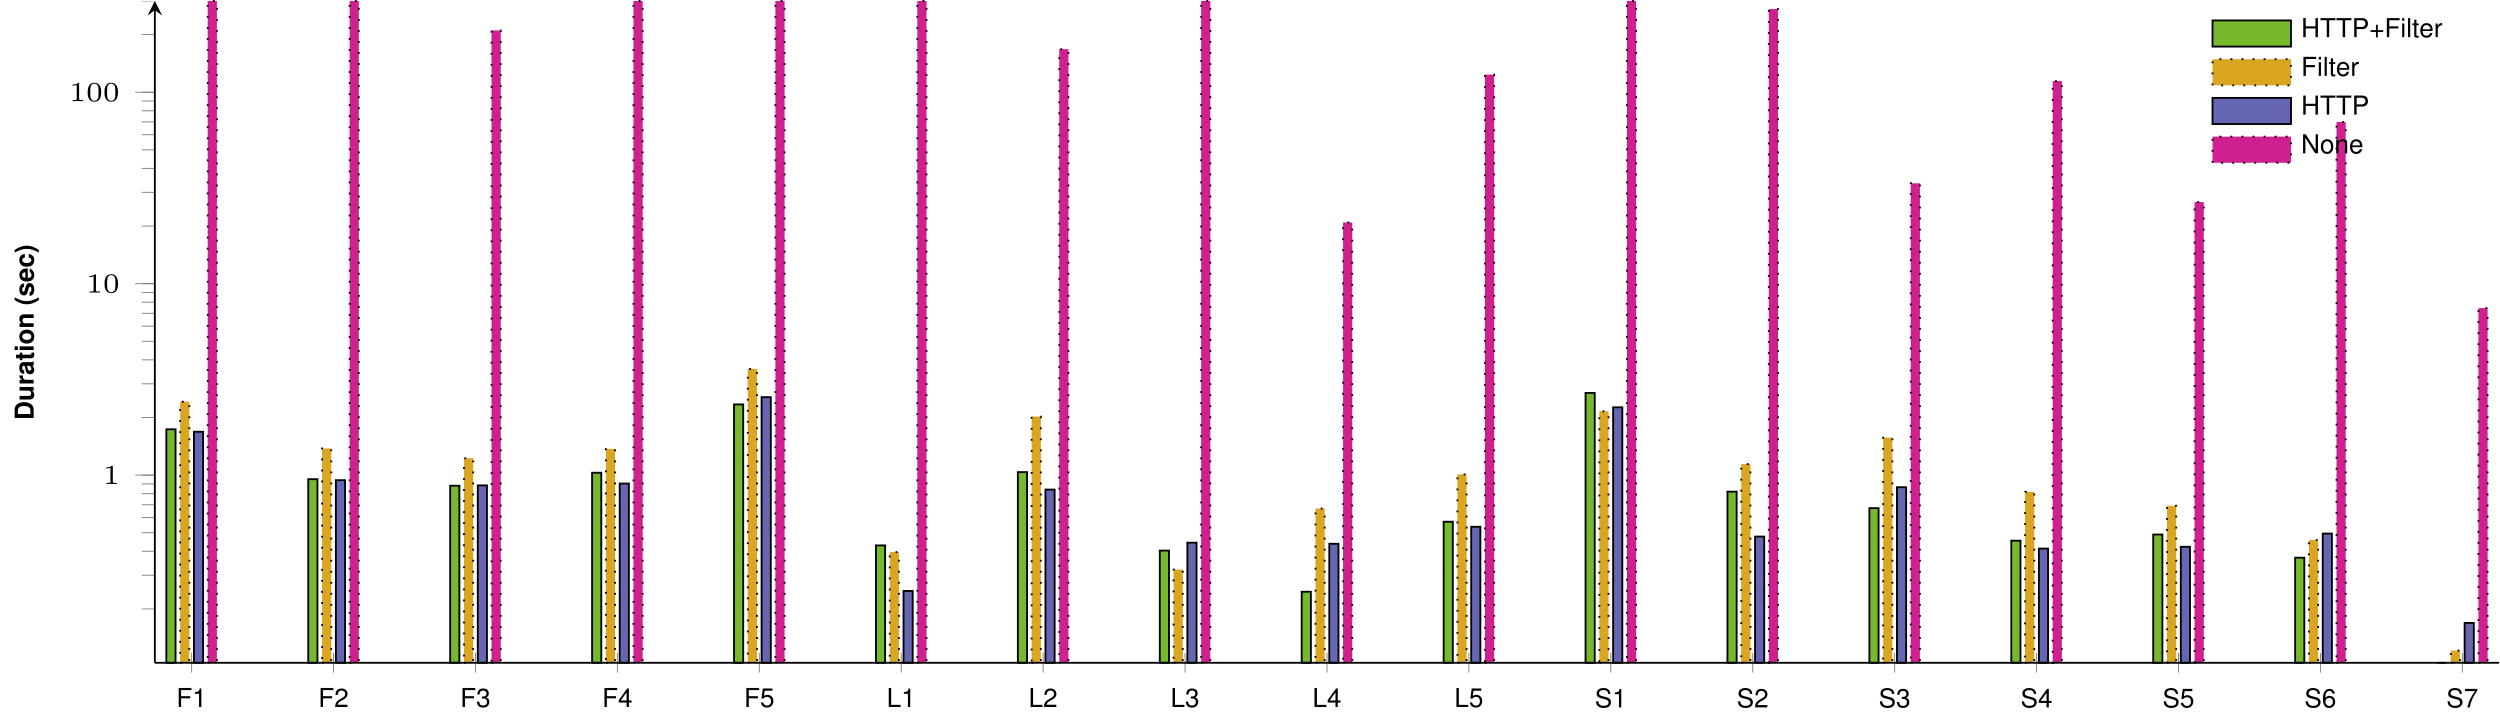 <?xml version='1.0'?>
<!-- This file was generated by dvisvgm 1.9.2 -->
<svg height='156.564pt' version='1.1' viewBox='0 -156.564 541.857 156.564' width='541.857pt' xmlns='http://www.w3.org/2000/svg' xmlns:xlink='http://www.w3.org/1999/xlink'>
<defs>
<clipPath id='clip1'>
<path d='M33.562 128.605H541.664V-297.883H33.562'/>
</clipPath>
<clipPath id='clip2'>
<path d='M-108.16 -12.91V-156.368H683.391V-12.91'/>
</clipPath>
<path d='M1.148 -4.124C0.498 -3.146 0.226 -2.365 0.226 -1.499C0.226 -0.628 0.498 0.153 1.148 1.131H1.714C1.115 -0.034 0.922 -0.668 0.922 -1.499C0.922 -2.325 1.115 -2.97 1.714 -4.124H1.148Z' id='g1-40'/>
<path d='M0.69 1.131C1.341 0.153 1.612 -0.628 1.612 -1.494C1.612 -2.365 1.341 -3.146 0.69 -4.124H0.124C0.724 -2.959 0.917 -2.325 0.917 -1.494C0.917 -0.668 0.724 -0.023 0.124 1.131H0.69Z' id='g1-41'/>
<path d='M0.436 0H2.048C2.676 0 3.072 -0.147 3.349 -0.481C3.677 -0.866 3.853 -1.426 3.853 -2.065C3.853 -2.699 3.677 -3.259 3.349 -3.649C3.072 -3.983 2.682 -4.124 2.048 -4.124H0.436V0ZM1.284 -0.707V-3.417H2.048C2.687 -3.417 3.004 -2.97 3.004 -2.059C3.004 -1.154 2.687 -0.707 2.048 -0.707H1.284Z' id='g1-68'/>
<path d='M2.965 -0.096C2.823 -0.226 2.783 -0.311 2.783 -0.47V-2.167C2.783 -2.789 2.359 -3.106 1.533 -3.106S0.277 -2.755 0.226 -2.048H0.99C1.03 -2.365 1.16 -2.467 1.55 -2.467C1.856 -2.467 2.008 -2.365 2.008 -2.161C2.008 -2.059 1.957 -1.969 1.873 -1.924C1.765 -1.867 1.765 -1.867 1.375 -1.805L1.058 -1.748C0.453 -1.646 0.158 -1.335 0.158 -0.786C0.158 -0.526 0.232 -0.311 0.373 -0.158C0.549 0.023 0.815 0.13 1.086 0.13C1.426 0.13 1.737 -0.017 2.014 -0.306C2.014 -0.147 2.031 -0.091 2.105 0H2.965V-0.096ZM2.008 -1.228C2.008 -0.769 1.782 -0.509 1.38 -0.509C1.115 -0.509 0.95 -0.651 0.95 -0.877C0.95 -1.115 1.075 -1.228 1.403 -1.296L1.675 -1.346C1.884 -1.386 1.918 -1.397 2.008 -1.443V-1.228Z' id='g1-97'/>
<path d='M2.953 -1.912C2.897 -2.659 2.399 -3.106 1.635 -3.106C0.724 -3.106 0.192 -2.506 0.192 -1.465C0.192 -0.458 0.718 0.13 1.624 0.13C2.365 0.13 2.88 -0.328 2.953 -1.058H2.195C2.093 -0.662 1.935 -0.509 1.629 -0.509C1.228 -0.509 0.984 -0.871 0.984 -1.465C0.984 -1.754 1.041 -2.025 1.137 -2.206C1.228 -2.376 1.403 -2.467 1.629 -2.467C1.952 -2.467 2.105 -2.314 2.195 -1.912H2.953Z' id='g1-99'/>
<path d='M2.965 -1.279C2.97 -1.346 2.97 -1.375 2.97 -1.414C2.97 -1.72 2.925 -2.003 2.851 -2.218C2.648 -2.772 2.155 -3.106 1.539 -3.106C0.662 -3.106 0.124 -2.472 0.124 -1.448C0.124 -0.47 0.656 0.13 1.522 0.13C2.206 0.13 2.761 -0.26 2.936 -0.86H2.155C2.059 -0.617 1.839 -0.475 1.55 -0.475C1.324 -0.475 1.143 -0.571 1.03 -0.741C0.956 -0.854 0.928 -0.99 0.917 -1.279H2.965ZM0.928 -1.805C0.979 -2.269 1.177 -2.501 1.528 -2.501C1.726 -2.501 1.907 -2.404 2.02 -2.246C2.093 -2.133 2.127 -2.014 2.144 -1.805H0.928Z' id='g1-101'/>
<path d='M1.171 -3.055H0.379V0H1.171V-3.055ZM1.171 -4.124H0.379V-3.417H1.171V-4.124Z' id='g1-105'/>
<path d='M0.356 -3.055V0H1.148V-1.833C1.148 -2.195 1.403 -2.433 1.788 -2.433C2.127 -2.433 2.297 -2.246 2.297 -1.884V0H3.089V-2.048C3.089 -2.721 2.716 -3.106 2.065 -3.106C1.652 -3.106 1.375 -2.953 1.148 -2.614V-3.055H0.356Z' id='g1-110'/>
<path d='M1.703 -3.106C0.769 -3.106 0.198 -2.489 0.198 -1.488C0.198 -0.481 0.769 0.13 1.709 0.13C2.636 0.13 3.219 -0.487 3.219 -1.465C3.219 -2.501 2.659 -3.106 1.703 -3.106ZM1.709 -2.467C2.144 -2.467 2.427 -2.076 2.427 -1.477C2.427 -0.905 2.133 -0.509 1.709 -0.509C1.279 -0.509 0.99 -0.905 0.99 -1.488S1.279 -2.467 1.709 -2.467Z' id='g1-111'/>
<path d='M0.356 -3.055V0H1.148V-1.624C1.148 -2.088 1.38 -2.32 1.844 -2.32C1.929 -2.32 1.986 -2.314 2.093 -2.297V-3.1C2.048 -3.106 2.02 -3.106 1.997 -3.106C1.635 -3.106 1.318 -2.868 1.148 -2.455V-3.055H0.356Z' id='g1-114'/>
<path d='M2.857 -2.071C2.846 -2.716 2.348 -3.106 1.528 -3.106C0.752 -3.106 0.272 -2.716 0.272 -2.088C0.272 -1.884 0.334 -1.709 0.441 -1.59C0.549 -1.482 0.645 -1.431 0.939 -1.335L1.884 -1.041C2.082 -0.979 2.15 -0.917 2.15 -0.792C2.15 -0.605 1.929 -0.492 1.561 -0.492C1.358 -0.492 1.194 -0.532 1.092 -0.6C1.007 -0.662 0.973 -0.724 0.939 -0.888H0.164C0.187 -0.221 0.679 0.13 1.607 0.13C2.031 0.13 2.354 0.04 2.58 -0.141S2.942 -0.605 2.942 -0.905C2.942 -1.301 2.744 -1.556 2.342 -1.675L1.341 -1.963C1.12 -2.031 1.064 -2.076 1.064 -2.201C1.064 -2.37 1.245 -2.484 1.522 -2.484C1.901 -2.484 2.088 -2.348 2.093 -2.071H2.857Z' id='g1-115'/>
<path d='M1.703 -2.993H1.262V-3.813H0.47V-2.993H0.079V-2.467H0.47V-0.588C0.47 -0.107 0.724 0.13 1.245 0.13C1.42 0.13 1.561 0.113 1.703 0.068V-0.487C1.624 -0.475 1.578 -0.47 1.522 -0.47C1.313 -0.47 1.262 -0.532 1.262 -0.803V-2.467H1.703V-2.993Z' id='g1-116'/>
<path d='M3.061 0V-3.055H2.269V-1.143C2.269 -0.781 2.014 -0.543 1.629 -0.543C1.29 -0.543 1.12 -0.724 1.12 -1.092V-3.055H0.328V-0.928C0.328 -0.255 0.702 0.13 1.352 0.13C1.765 0.13 2.042 -0.023 2.269 -0.362V0H3.061Z' id='g1-117'/>
<path d='M3.288 -1.907C3.288 -2.343 3.288 -3.975 1.823 -3.975S0.359 -2.343 0.359 -1.907C0.359 -1.476 0.359 0.126 1.823 0.126S3.288 -1.476 3.288 -1.907ZM1.823 -0.066C1.572 -0.066 1.166 -0.185 1.022 -0.681C0.927 -1.028 0.927 -1.614 0.927 -1.985C0.927 -2.385 0.927 -2.845 1.01 -3.168C1.16 -3.706 1.614 -3.784 1.823 -3.784C2.098 -3.784 2.493 -3.652 2.624 -3.198C2.714 -2.881 2.72 -2.445 2.72 -1.985C2.72 -1.602 2.72 -0.998 2.618 -0.664C2.451 -0.143 2.02 -0.066 1.823 -0.066Z' id='g2-48'/>
<path d='M2.146 -3.796C2.146 -3.975 2.122 -3.975 1.943 -3.975C1.548 -3.593 0.938 -3.593 0.723 -3.593V-3.359C0.879 -3.359 1.273 -3.359 1.632 -3.527V-0.508C1.632 -0.311 1.632 -0.233 1.016 -0.233H0.759V0C1.088 -0.024 1.554 -0.024 1.889 -0.024S2.69 -0.024 3.019 0V-0.233H2.762C2.146 -0.233 2.146 -0.311 2.146 -0.508V-3.796Z' id='g2-49'/>
<path d='M3.021 -1.511H1.85V-2.682H1.454V-1.511H0.283V-1.115H1.454V0.057H1.85V-1.115H3.021V-1.511Z' id='g4-43'/>
<path d='M1.465 -2.857V0H1.963V-4.011H1.635C1.46 -3.394 1.346 -3.31 0.577 -3.213V-2.857H1.465Z' id='g4-49'/>
<path d='M2.863 -0.492H0.752C0.803 -0.82 0.984 -1.03 1.477 -1.318L2.042 -1.624C2.602 -1.929 2.891 -2.342 2.891 -2.834C2.891 -3.168 2.755 -3.479 2.518 -3.694S1.986 -4.011 1.607 -4.011C1.098 -4.011 0.718 -3.83 0.498 -3.491C0.356 -3.276 0.294 -3.027 0.283 -2.619H0.781C0.798 -2.891 0.832 -3.055 0.9 -3.185C1.03 -3.428 1.29 -3.576 1.59 -3.576C2.042 -3.576 2.382 -3.253 2.382 -2.823C2.382 -2.506 2.195 -2.235 1.839 -2.031L1.318 -1.737C0.481 -1.262 0.238 -0.883 0.192 0H2.863V-0.492Z' id='g4-50'/>
<path d='M1.25 -1.839H1.313L1.522 -1.844C2.071 -1.844 2.354 -1.595 2.354 -1.115C2.354 -0.611 2.042 -0.311 1.522 -0.311C0.979 -0.311 0.713 -0.583 0.679 -1.165H0.181C0.204 -0.843 0.26 -0.634 0.356 -0.453C0.56 -0.068 0.956 0.13 1.505 0.13C2.331 0.13 2.863 -0.362 2.863 -1.12C2.863 -1.629 2.665 -1.912 2.184 -2.076C2.557 -2.223 2.744 -2.506 2.744 -2.908C2.744 -3.598 2.286 -4.011 1.522 -4.011C0.713 -4.011 0.283 -3.57 0.266 -2.716H0.764C0.769 -2.959 0.792 -3.095 0.854 -3.219C0.967 -3.44 1.216 -3.576 1.528 -3.576C1.969 -3.576 2.235 -3.315 2.235 -2.891C2.235 -2.608 2.133 -2.438 1.912 -2.348C1.776 -2.291 1.601 -2.269 1.25 -2.263V-1.839Z' id='g4-51'/>
<path d='M1.85 -0.962V0H2.348V-0.962H2.942V-1.409H2.348V-4.011H1.98L0.158 -1.488V-0.962H1.85ZM1.85 -1.409H0.594L1.85 -3.163V-1.409Z' id='g4-52'/>
<path d='M2.693 -4.011H0.622L0.322 -1.827H0.781C1.013 -2.105 1.205 -2.201 1.516 -2.201C2.054 -2.201 2.393 -1.833 2.393 -1.239C2.393 -0.662 2.059 -0.311 1.516 -0.311C1.081 -0.311 0.815 -0.532 0.696 -0.984H0.198C0.266 -0.656 0.322 -0.498 0.441 -0.351C0.668 -0.045 1.075 0.13 1.528 0.13C2.337 0.13 2.902 -0.458 2.902 -1.307C2.902 -2.099 2.376 -2.642 1.607 -2.642C1.324 -2.642 1.098 -2.568 0.866 -2.399L1.024 -3.519H2.693V-4.011Z' id='g4-53'/>
<path d='M2.817 -2.965C2.721 -3.621 2.291 -4.011 1.68 -4.011C1.239 -4.011 0.843 -3.796 0.605 -3.44C0.356 -3.049 0.243 -2.557 0.243 -1.827C0.243 -1.154 0.345 -0.724 0.583 -0.368C0.798 -0.045 1.148 0.13 1.59 0.13C2.354 0.13 2.902 -0.436 2.902 -1.222C2.902 -1.969 2.393 -2.495 1.675 -2.495C1.279 -2.495 0.967 -2.342 0.752 -2.048C0.758 -3.027 1.075 -3.57 1.646 -3.57C1.997 -3.57 2.24 -3.349 2.32 -2.965H2.817ZM1.612 -2.054C2.093 -2.054 2.393 -1.72 2.393 -1.182C2.393 -0.679 2.054 -0.311 1.595 -0.311C1.131 -0.311 0.781 -0.696 0.781 -1.211C0.781 -1.709 1.12 -2.054 1.612 -2.054Z' id='g4-54'/>
<path d='M2.942 -4.011H0.26V-3.519H2.427C1.471 -2.155 1.081 -1.318 0.781 0H1.313C1.533 -1.284 2.037 -2.387 2.942 -3.592V-4.011Z' id='g4-55'/>
<path d='M1.035 -1.878H3.004V-2.342H1.035V-3.66H3.276V-4.124H0.509V0H1.035V-1.878Z' id='g4-70'/>
<path d='M3.117 -1.878V0H3.643V-4.124H3.117V-2.342H0.996V-4.124H0.47V0H1.001V-1.878H3.117Z' id='g4-72'/>
<path d='M0.979 -4.124H0.453V0H3.015V-0.464H0.979V-4.124Z' id='g4-76'/>
<path d='M3.655 -4.124H3.157V-0.752L1.001 -4.124H0.43V0H0.928V-3.344L3.061 0H3.655V-4.124Z' id='g4-78'/>
<path d='M1.041 -1.748H2.337C2.659 -1.748 2.914 -1.844 3.134 -2.042C3.383 -2.269 3.491 -2.535 3.491 -2.914C3.491 -3.689 3.032 -4.124 2.218 -4.124H0.515V0H1.041V-1.748ZM1.041 -2.212V-3.66H2.139C2.642 -3.66 2.942 -3.389 2.942 -2.936S2.642 -2.212 2.139 -2.212H1.041Z' id='g4-80'/>
<path d='M3.372 -2.914C3.366 -3.723 2.812 -4.192 1.861 -4.192C0.956 -4.192 0.396 -3.728 0.396 -2.981C0.396 -2.478 0.662 -2.161 1.205 -2.02L2.229 -1.748C2.75 -1.612 2.987 -1.403 2.987 -1.081C2.987 -0.86 2.868 -0.634 2.693 -0.509C2.529 -0.396 2.269 -0.334 1.935 -0.334C1.488 -0.334 1.182 -0.441 0.984 -0.679C0.832 -0.86 0.764 -1.058 0.769 -1.313H0.272C0.277 -0.933 0.351 -0.685 0.515 -0.458C0.798 -0.074 1.273 0.13 1.901 0.13C2.393 0.13 2.795 0.017 3.061 -0.187C3.338 -0.407 3.513 -0.775 3.513 -1.131C3.513 -1.641 3.196 -2.014 2.636 -2.167L1.601 -2.444C1.103 -2.58 0.922 -2.738 0.922 -3.055C0.922 -3.474 1.29 -3.751 1.844 -3.751C2.501 -3.751 2.868 -3.451 2.874 -2.914H3.372Z' id='g4-83'/>
<path d='M2.003 -3.66H3.355V-4.124H0.119V-3.66H1.477V0H2.003V-3.66Z' id='g4-84'/>
<path d='M2.902 -1.324C2.902 -1.776 2.868 -2.048 2.783 -2.269C2.591 -2.755 2.139 -3.049 1.584 -3.049C0.758 -3.049 0.226 -2.416 0.226 -1.443S0.741 0.13 1.573 0.13C2.252 0.13 2.721 -0.255 2.84 -0.9H2.365C2.235 -0.509 1.969 -0.306 1.59 -0.306C1.29 -0.306 1.035 -0.441 0.877 -0.69C0.764 -0.86 0.724 -1.03 0.718 -1.324H2.902ZM0.73 -1.709C0.769 -2.257 1.103 -2.614 1.578 -2.614C2.042 -2.614 2.399 -2.229 2.399 -1.742C2.399 -1.731 2.399 -1.72 2.393 -1.709H0.73Z' id='g4-101'/>
<path d='M0.849 -2.965H0.379V0H0.849V-2.965ZM0.849 -4.124H0.373V-3.53H0.849V-4.124Z' id='g4-105'/>
<path d='M0.86 -4.124H0.385V0H0.86V-4.124Z' id='g4-108'/>
<path d='M0.396 -2.965V0H0.871V-1.635C0.871 -2.24 1.188 -2.636 1.675 -2.636C2.048 -2.636 2.286 -2.41 2.286 -2.054V0H2.755V-2.24C2.755 -2.733 2.387 -3.049 1.816 -3.049C1.375 -3.049 1.092 -2.88 0.832 -2.467V-2.965H0.396Z' id='g4-110'/>
<path d='M1.539 -3.049C0.707 -3.049 0.204 -2.455 0.204 -1.46S0.702 0.13 1.544 0.13C2.376 0.13 2.885 -0.464 2.885 -1.437C2.885 -2.461 2.393 -3.049 1.539 -3.049ZM1.544 -2.614C2.076 -2.614 2.393 -2.178 2.393 -1.443C2.393 -0.747 2.065 -0.306 1.544 -0.306C1.018 -0.306 0.696 -0.741 0.696 -1.46C0.696 -2.172 1.018 -2.614 1.544 -2.614Z' id='g4-111'/>
<path d='M0.39 -2.965V0H0.866V-1.539C0.866 -1.963 0.973 -2.24 1.199 -2.404C1.346 -2.512 1.488 -2.546 1.816 -2.552V-3.032C1.737 -3.044 1.697 -3.049 1.635 -3.049C1.33 -3.049 1.098 -2.868 0.826 -2.427V-2.965H0.39Z' id='g4-114'/>
<path d='M1.437 -2.965H0.95V-3.779H0.481V-2.965H0.079V-2.58H0.481V-0.339C0.481 -0.04 0.685 0.13 1.052 0.13C1.165 0.13 1.279 0.119 1.437 0.091V-0.306C1.375 -0.289 1.301 -0.283 1.211 -0.283C1.007 -0.283 0.95 -0.339 0.95 -0.549V-2.58H1.437V-2.965Z' id='g4-116'/>
</defs>
<g id='page1'>
<path d='M36.055 -12.91H38.047V-63.52H36.055ZM66.812 -12.91H68.809V-52.703H66.812ZM97.574 -12.91H99.566V-51.289H97.574ZM128.336 -12.91H130.328V-54.102H128.336ZM159.094 -12.91H161.086V-68.914H159.094ZM189.856 -12.91H191.848V-38.348H189.856ZM220.613 -12.91H222.606V-54.234H220.613ZM251.375 -12.91H253.367V-37.23H251.375ZM282.133 -12.91H284.125V-28.305H282.133ZM312.895 -12.91H314.887V-43.484H312.895ZM343.656 -12.91H345.648V-71.402H343.656ZM374.414 -12.91H376.406V-50.004H374.414ZM405.176 -12.91H407.168V-46.43H405.176ZM435.934 -12.91H437.926V-39.375H435.934ZM466.695 -12.91H468.688V-40.711H466.695ZM497.453 -12.91H499.445V-35.684H497.453ZM528.215 -12.91H530.207V-12.91H528.215Z' fill='#76b92d'/>
<path d='M36.055 -12.91H38.047V-63.52H36.055ZM66.812 -12.91H68.809V-52.703H66.812ZM97.574 -12.91H99.566V-51.289H97.574ZM128.336 -12.91H130.328V-54.102H128.336ZM159.094 -12.91H161.086V-68.914H159.094ZM189.856 -12.91H191.848V-38.348H189.856ZM220.613 -12.91H222.606V-54.234H220.613ZM251.375 -12.91H253.367V-37.23H251.375ZM282.133 -12.91H284.125V-28.305H282.133ZM312.895 -12.91H314.887V-43.484H312.895ZM343.656 -12.91H345.648V-71.402H343.656ZM374.414 -12.91H376.406V-50.004H374.414ZM405.176 -12.91H407.168V-46.43H405.176ZM435.934 -12.91H437.926V-39.375H435.934ZM466.695 -12.91H468.688V-40.711H466.695ZM497.453 -12.91H499.445V-35.684H497.453ZM528.215 -12.91H530.207V-12.91H528.215Z' fill='none' stroke='#000000' stroke-miterlimit='10.037' stroke-width='0.4'/>
<path d='M39.043 -12.91H41.035V-69.504H39.043ZM69.805 -12.91H71.797V-59.367H69.805ZM100.562 -12.91H102.555V-57.246H100.562ZM131.324 -12.91H133.316V-59.27H131.324ZM162.082 -12.91H164.074V-76.602H162.082ZM192.844 -12.91H194.836V-36.902H192.844ZM223.602 -12.91H225.598V-66.273H223.602ZM254.363 -12.91H256.356V-33.102H254.363ZM285.125 -12.91H287.117V-46.34H285.125ZM315.883 -12.91H317.875V-53.73H315.883ZM346.645 -12.91H348.637V-67.418H346.645ZM377.402 -12.91H379.395V-55.977H377.402ZM408.164 -12.91H410.156V-61.711H408.164ZM438.922 -12.91H440.914V-49.969H438.922ZM469.684 -12.91H471.676V-46.941H469.684ZM500.441 -12.91H502.438V-39.512H500.441ZM531.203 -12.91H533.195V-15.562H531.203Z' fill='#daa520'/>
<path d='M39.043 -12.91H41.035V-69.504H39.043ZM69.805 -12.91H71.797V-59.367H69.805ZM100.562 -12.91H102.555V-57.246H100.562ZM131.324 -12.91H133.316V-59.27H131.324ZM162.082 -12.91H164.074V-76.602H162.082ZM192.844 -12.91H194.836V-36.902H192.844ZM223.602 -12.91H225.598V-66.273H223.602ZM254.363 -12.91H256.356V-33.102H254.363ZM285.125 -12.91H287.117V-46.34H285.125ZM315.883 -12.91H317.875V-53.73H315.883ZM346.645 -12.91H348.637V-67.418H346.645ZM377.402 -12.91H379.395V-55.977H377.402ZM408.164 -12.91H410.156V-61.711H408.164ZM438.922 -12.91H440.914V-49.969H438.922ZM469.684 -12.91H471.676V-46.941H469.684ZM500.441 -12.91H502.438V-39.512H500.441ZM531.203 -12.91H533.195V-15.562H531.203Z' fill='none' stroke='#000000' stroke-dasharray='0.399,1.993' stroke-miterlimit='10.037' stroke-width='0.4'/>
<path d='M42.031 -12.91H44.023V-62.988H42.031ZM72.793 -12.91H74.785V-52.488H72.793ZM103.551 -12.91H105.543V-51.355H103.551ZM134.312 -12.91H136.305V-51.758H134.312ZM165.07 -12.91H167.066V-70.477H165.07ZM195.832 -12.91H197.824V-28.48H195.832ZM226.594 -12.91H228.586V-50.453H226.594ZM257.352 -12.91H259.344V-38.941H257.352ZM288.113 -12.91H290.106V-38.703H288.113ZM318.871 -12.91H320.863V-42.387H318.871ZM349.633 -12.91H351.625V-68.281H349.633ZM380.391 -12.91H382.383V-40.266H380.391ZM411.152 -12.91H413.145V-50.965H411.152ZM441.91 -12.91H443.906V-37.664H441.91ZM472.672 -12.91H474.664V-38.051H472.672ZM503.434 -12.91H505.426V-40.918H503.434ZM534.191 -12.91H536.184V-21.551H534.191Z' fill='#6666b3'/>
<path d='M42.031 -12.91H44.023V-62.988H42.031ZM72.793 -12.91H74.785V-52.488H72.793ZM103.551 -12.91H105.543V-51.355H103.551ZM134.312 -12.91H136.305V-51.758H134.312ZM165.07 -12.91H167.066V-70.477H165.07ZM195.832 -12.91H197.824V-28.48H195.832ZM226.594 -12.91H228.586V-50.453H226.594ZM257.352 -12.91H259.344V-38.941H257.352ZM288.113 -12.91H290.106V-38.703H288.113ZM318.871 -12.91H320.863V-42.387H318.871ZM349.633 -12.91H351.625V-68.281H349.633ZM380.391 -12.91H382.383V-40.266H380.391ZM411.152 -12.91H413.145V-50.965H411.152ZM441.91 -12.91H443.906V-37.664H441.91ZM472.672 -12.91H474.664V-38.051H472.672ZM503.434 -12.91H505.426V-40.918H503.434ZM534.191 -12.91H536.184V-21.551H534.191Z' fill='none' stroke='#000000' stroke-miterlimit='10.037' stroke-width='0.4'/>
<path d='M45.02 -12.91H47.012V-156.364H45.02ZM75.781 -12.91H77.773V-156.364H75.781ZM106.539 -12.91H108.535V-149.973H106.539ZM137.301 -12.91H139.293V-156.364H137.301ZM168.063 -12.91H170.055V-156.368H168.063ZM198.82 -12.91H200.813V-156.364H198.82ZM229.582 -12.91H231.574V-145.914H229.582ZM260.34 -12.91H262.332V-156.368H260.34ZM291.102 -12.91H293.094V-108.348H291.102ZM321.859 -12.91H323.852V-140.394H321.859ZM352.621 -12.91H354.613V-156.364H352.621ZM383.379 -12.91H385.375V-154.606H383.379ZM414.141 -12.91H416.133V-116.836H414.141ZM444.902 -12.91H446.895V-138.996H444.902ZM475.66 -12.91H477.652V-112.769H475.66ZM506.422 -12.91H508.414V-130.121H506.422ZM537.18 -12.91H539.172V-89.793H537.18Z' fill='#d02090'/>
<path d='M45.02 -12.91H47.012V-156.364H45.02ZM75.781 -12.91H77.773V-156.364H75.781ZM106.539 -12.91H108.535V-149.973H106.539ZM137.301 -12.91H139.293V-156.364H137.301ZM168.063 -12.91H170.055V-156.368H168.063ZM198.82 -12.91H200.813V-156.364H198.82ZM229.582 -12.91H231.574V-145.914H229.582ZM260.34 -12.91H262.332V-156.368H260.34ZM291.102 -12.91H293.094V-108.348H291.102ZM321.859 -12.91H323.852V-140.394H321.859ZM352.621 -12.91H354.613V-156.364H352.621ZM383.379 -12.91H385.375V-154.606H383.379ZM414.141 -12.91H416.133V-116.836H414.141ZM444.902 -12.91H446.895V-138.996H444.902ZM475.66 -12.91H477.652V-112.769H475.66ZM506.422 -12.91H508.414V-130.121H506.422ZM537.18 -12.91H539.172V-89.793H537.18Z' fill='none' stroke='#000000' stroke-dasharray='0.399,1.993' stroke-miterlimit='10.037' stroke-width='0.4'/>
<path clip-path='url(#clip1)' d='M41.535 -10.785V-15.031M72.293 -10.785V-15.031M103.055 -10.785V-15.031M133.812 -10.785V-15.031M164.574 -10.785V-15.031M195.332 -10.785V-15.031M226.094 -10.785V-15.031M256.856 -10.785V-15.031M287.613 -10.785V-15.031M318.375 -10.785V-15.031M349.133 -10.785V-15.031M379.895 -10.785V-15.031M410.652 -10.785V-15.031M441.414 -10.785V-15.031M472.172 -10.785V-15.031M502.934 -10.785V-15.031M533.695 -10.785V-15.031' fill='none' stroke='#808080' stroke-miterlimit='10.037' stroke-width='0.2'/>
<path clip-path='url(#clip2)' d='M30.73 -24.59H33.562M30.73 -31.895H33.562M30.73 -37.078H33.562M30.73 -41.098H33.562M30.73 -44.383H33.562M30.73 -47.16H33.562M30.73 -49.566H33.562M30.73 -51.691H33.562M30.73 -53.59H33.562M30.73 -66.078H33.562M30.73 -73.383H33.562M30.73 -78.566H33.562M30.73 -82.59H33.562M30.73 -85.875H33.562M30.73 -88.652H33.562M30.73 -91.059H33.562M30.73 -93.18H33.562M30.73 -95.078H33.562M30.73 -107.566H33.562M30.73 -114.875H33.562M30.73 -120.059H33.562M30.73 -124.078H33.562M30.73 -127.363H33.562M30.73 -130.141H33.562M30.73 -132.547H33.562M30.73 -134.668H33.562M30.73 -136.566H33.562M30.73 -149.059H33.562M30.73 -156.364H33.562' fill='none' stroke='#808080' stroke-miterlimit='10.037' stroke-width='0.2'/>
<path clip-path='url(#clip2)' d='M29.312 -53.59H33.562M29.312 -95.078H33.562M29.312 -136.566H33.562' fill='none' stroke='#808080' stroke-miterlimit='10.037' stroke-width='0.2'/>
<path d='M33.562 -12.91H541.664' fill='none' stroke='#000000' stroke-miterlimit='10.037' stroke-width='0.4'/>
<path d='M33.562 -12.91V-154.371' fill='none' stroke='#000000' stroke-miterlimit='10.037' stroke-width='0.4'/>
<path d='M33.562 -156.367L31.969 -153.176L33.562 -154.371L35.16 -153.176'/>
<g transform='matrix(1 0 0 1 -36.879 63.169)'>
<use x='75.099' xlink:href='#g4-70' y='-66.498'/>
<use x='78.556' xlink:href='#g4-49' y='-66.498'/>
</g>
<g transform='matrix(1 0 0 1 -6.119 63.169)'>
<use x='75.099' xlink:href='#g4-70' y='-66.498'/>
<use x='78.556' xlink:href='#g4-50' y='-66.498'/>
</g>
<g transform='matrix(1 0 0 1 24.641 63.169)'>
<use x='75.099' xlink:href='#g4-70' y='-66.498'/>
<use x='78.556' xlink:href='#g4-51' y='-66.498'/>
</g>
<g transform='matrix(1 0 0 1 55.401 63.169)'>
<use x='75.099' xlink:href='#g4-70' y='-66.498'/>
<use x='78.556' xlink:href='#g4-52' y='-66.498'/>
</g>
<g transform='matrix(1 0 0 1 86.161 63.169)'>
<use x='75.099' xlink:href='#g4-70' y='-66.498'/>
<use x='78.556' xlink:href='#g4-53' y='-66.498'/>
</g>
<g transform='matrix(1 0 0 1 117.078 63.169)'>
<use x='75.099' xlink:href='#g4-76' y='-66.498'/>
<use x='78.245' xlink:href='#g4-49' y='-66.498'/>
</g>
<g transform='matrix(1 0 0 1 147.838 63.169)'>
<use x='75.099' xlink:href='#g4-76' y='-66.498'/>
<use x='78.245' xlink:href='#g4-50' y='-66.498'/>
</g>
<g transform='matrix(1 0 0 1 178.598 63.169)'>
<use x='75.099' xlink:href='#g4-76' y='-66.498'/>
<use x='78.245' xlink:href='#g4-51' y='-66.498'/>
</g>
<g transform='matrix(1 0 0 1 209.358 63.169)'>
<use x='75.099' xlink:href='#g4-76' y='-66.498'/>
<use x='78.245' xlink:href='#g4-52' y='-66.498'/>
</g>
<g transform='matrix(1 0 0 1 240.117 63.169)'>
<use x='75.099' xlink:href='#g4-76' y='-66.498'/>
<use x='78.245' xlink:href='#g4-53' y='-66.498'/>
</g>
<g transform='matrix(1 0 0 1 270.562 63.251)'>
<use x='75.099' xlink:href='#g4-83' y='-66.498'/>
<use x='78.873' xlink:href='#g4-49' y='-66.498'/>
</g>
<g transform='matrix(1 0 0 1 301.322 63.251)'>
<use x='75.099' xlink:href='#g4-83' y='-66.498'/>
<use x='78.873' xlink:href='#g4-50' y='-66.498'/>
</g>
<g transform='matrix(1 0 0 1 332.082 63.251)'>
<use x='75.099' xlink:href='#g4-83' y='-66.498'/>
<use x='78.873' xlink:href='#g4-51' y='-66.498'/>
</g>
<g transform='matrix(1 0 0 1 362.842 63.251)'>
<use x='75.099' xlink:href='#g4-83' y='-66.498'/>
<use x='78.873' xlink:href='#g4-52' y='-66.498'/>
</g>
<g transform='matrix(1 0 0 1 393.602 63.251)'>
<use x='75.099' xlink:href='#g4-83' y='-66.498'/>
<use x='78.873' xlink:href='#g4-53' y='-66.498'/>
</g>
<g transform='matrix(1 0 0 1 424.362 63.251)'>
<use x='75.099' xlink:href='#g4-83' y='-66.498'/>
<use x='78.873' xlink:href='#g4-54' y='-66.498'/>
</g>
<g transform='matrix(1 0 0 1 455.122 63.251)'>
<use x='75.099' xlink:href='#g4-83' y='-66.498'/>
<use x='78.873' xlink:href='#g4-55' y='-66.498'/>
</g>
<g transform='matrix(1 0 0 1 -52.793 14.836)'>
<use x='75.099' xlink:href='#g2-49' y='-66.498'/>
</g>
<g transform='matrix(1 0 0 1 -56.446 -26.654)'>
<use x='75.099' xlink:href='#g2-49' y='-66.498'/>
<use x='78.739' xlink:href='#g2-48' y='-66.498'/>
</g>
<g transform='matrix(1 0 0 1 -60.099 -68.143)'>
<use x='75.099' xlink:href='#g2-49' y='-66.498'/>
<use x='78.739' xlink:href='#g2-48' y='-66.498'/>
<use x='82.378' xlink:href='#g2-48' y='-66.498'/>
</g>
<g transform='matrix(0 -1 1 0 73.794 9.551)'>
<use x='75.099' xlink:href='#g1-68' y='-66.498'/>
<use x='79.184' xlink:href='#g1-117' y='-66.498'/>
<use x='82.641' xlink:href='#g1-114' y='-66.498'/>
<use x='84.841' xlink:href='#g1-97' y='-66.498'/>
<use x='87.987' xlink:href='#g1-116' y='-66.498'/>
<use x='89.871' xlink:href='#g1-105' y='-66.498'/>
<use x='91.444' xlink:href='#g1-111' y='-66.498'/>
<use x='94.9' xlink:href='#g1-110' y='-66.498'/>
<use x='99.936' xlink:href='#g1-40' y='-66.498'/>
<use x='101.819' xlink:href='#g1-115' y='-66.498'/>
<use x='104.965' xlink:href='#g1-101' y='-66.498'/>
<use x='108.11' xlink:href='#g1-99' y='-66.498'/>
<use x='111.256' xlink:href='#g1-41' y='-66.498'/>
</g>
<path d='M479.547 -146.464V-152.132H496.555V-146.464ZM496.555 -152.132' fill='#76b92d'/>
<path d='M479.547 -146.465V-152.133H496.554V-146.465ZM496.554 -152.133' fill='none' stroke='#000000' stroke-miterlimit='10.037' stroke-width='0.4'/>
<g transform='matrix(1 0 0 1 406.239 -56.835)'>
<use x='92.506' xlink:href='#g4-72' y='-91.679'/>
<use x='96.591' xlink:href='#g4-84' y='-91.679'/>
<use x='100.047' xlink:href='#g4-84' y='-91.679'/>
<use x='103.504' xlink:href='#g4-80' y='-91.679'/>
<use x='107.277' xlink:href='#g4-43' y='-91.679'/>
<use x='110.581' xlink:href='#g4-70' y='-91.679'/>
<use x='114.038' xlink:href='#g4-105' y='-91.679'/>
<use x='115.294' xlink:href='#g4-108' y='-91.679'/>
<use x='116.55' xlink:href='#g4-116' y='-91.679'/>
<use x='118.123' xlink:href='#g4-101' y='-91.679'/>
<use x='121.268' xlink:href='#g4-114' y='-91.679'/>
</g>
<path d='M479.547 -138.07V-143.738H496.555V-138.07ZM496.555 -143.738' fill='#daa520'/>
<path d='M479.547 -138.07V-143.738H496.554V-138.07ZM496.554 -143.738' fill='none' stroke='#000000' stroke-dasharray='0.399,1.993' stroke-miterlimit='10.037' stroke-width='0.4'/>
<g transform='matrix(1 0 0 1 406.239 -56.836)'>
<use x='92.506' xlink:href='#g4-70' y='-83.285'/>
<use x='95.963' xlink:href='#g4-105' y='-83.285'/>
<use x='97.218' xlink:href='#g4-108' y='-83.285'/>
<use x='98.474' xlink:href='#g4-116' y='-83.285'/>
<use x='100.047' xlink:href='#g4-101' y='-83.285'/>
<use x='103.193' xlink:href='#g4-114' y='-83.285'/>
</g>
<path d='M479.547 -129.676V-135.348H496.555V-129.676ZM496.555 -135.348' fill='#6666b3'/>
<path d='M479.547 -129.676V-135.348H496.554V-129.676ZM496.554 -135.348' fill='none' stroke='#000000' stroke-miterlimit='10.037' stroke-width='0.4'/>
<g transform='matrix(1 0 0 1 406.239 -56.835)'>
<use x='92.506' xlink:href='#g4-72' y='-74.892'/>
<use x='96.591' xlink:href='#g4-84' y='-74.892'/>
<use x='100.047' xlink:href='#g4-84' y='-74.892'/>
<use x='103.504' xlink:href='#g4-80' y='-74.892'/>
</g>
<path d='M479.547 -121.285V-126.953H496.555V-121.285ZM496.555 -126.953' fill='#d02090'/>
<path d='M479.547 -121.285V-126.953H496.554V-121.285ZM496.554 -126.953' fill='none' stroke='#000000' stroke-dasharray='0.399,1.993' stroke-miterlimit='10.037' stroke-width='0.4'/>
<g transform='matrix(1 0 0 1 406.239 -56.836)'>
<use x='92.506' xlink:href='#g4-78' y='-66.498'/>
<use x='96.591' xlink:href='#g4-111' y='-66.498'/>
<use x='99.736' xlink:href='#g4-110' y='-66.498'/>
<use x='102.881' xlink:href='#g4-101' y='-66.498'/>
</g>
</g>
</svg>
